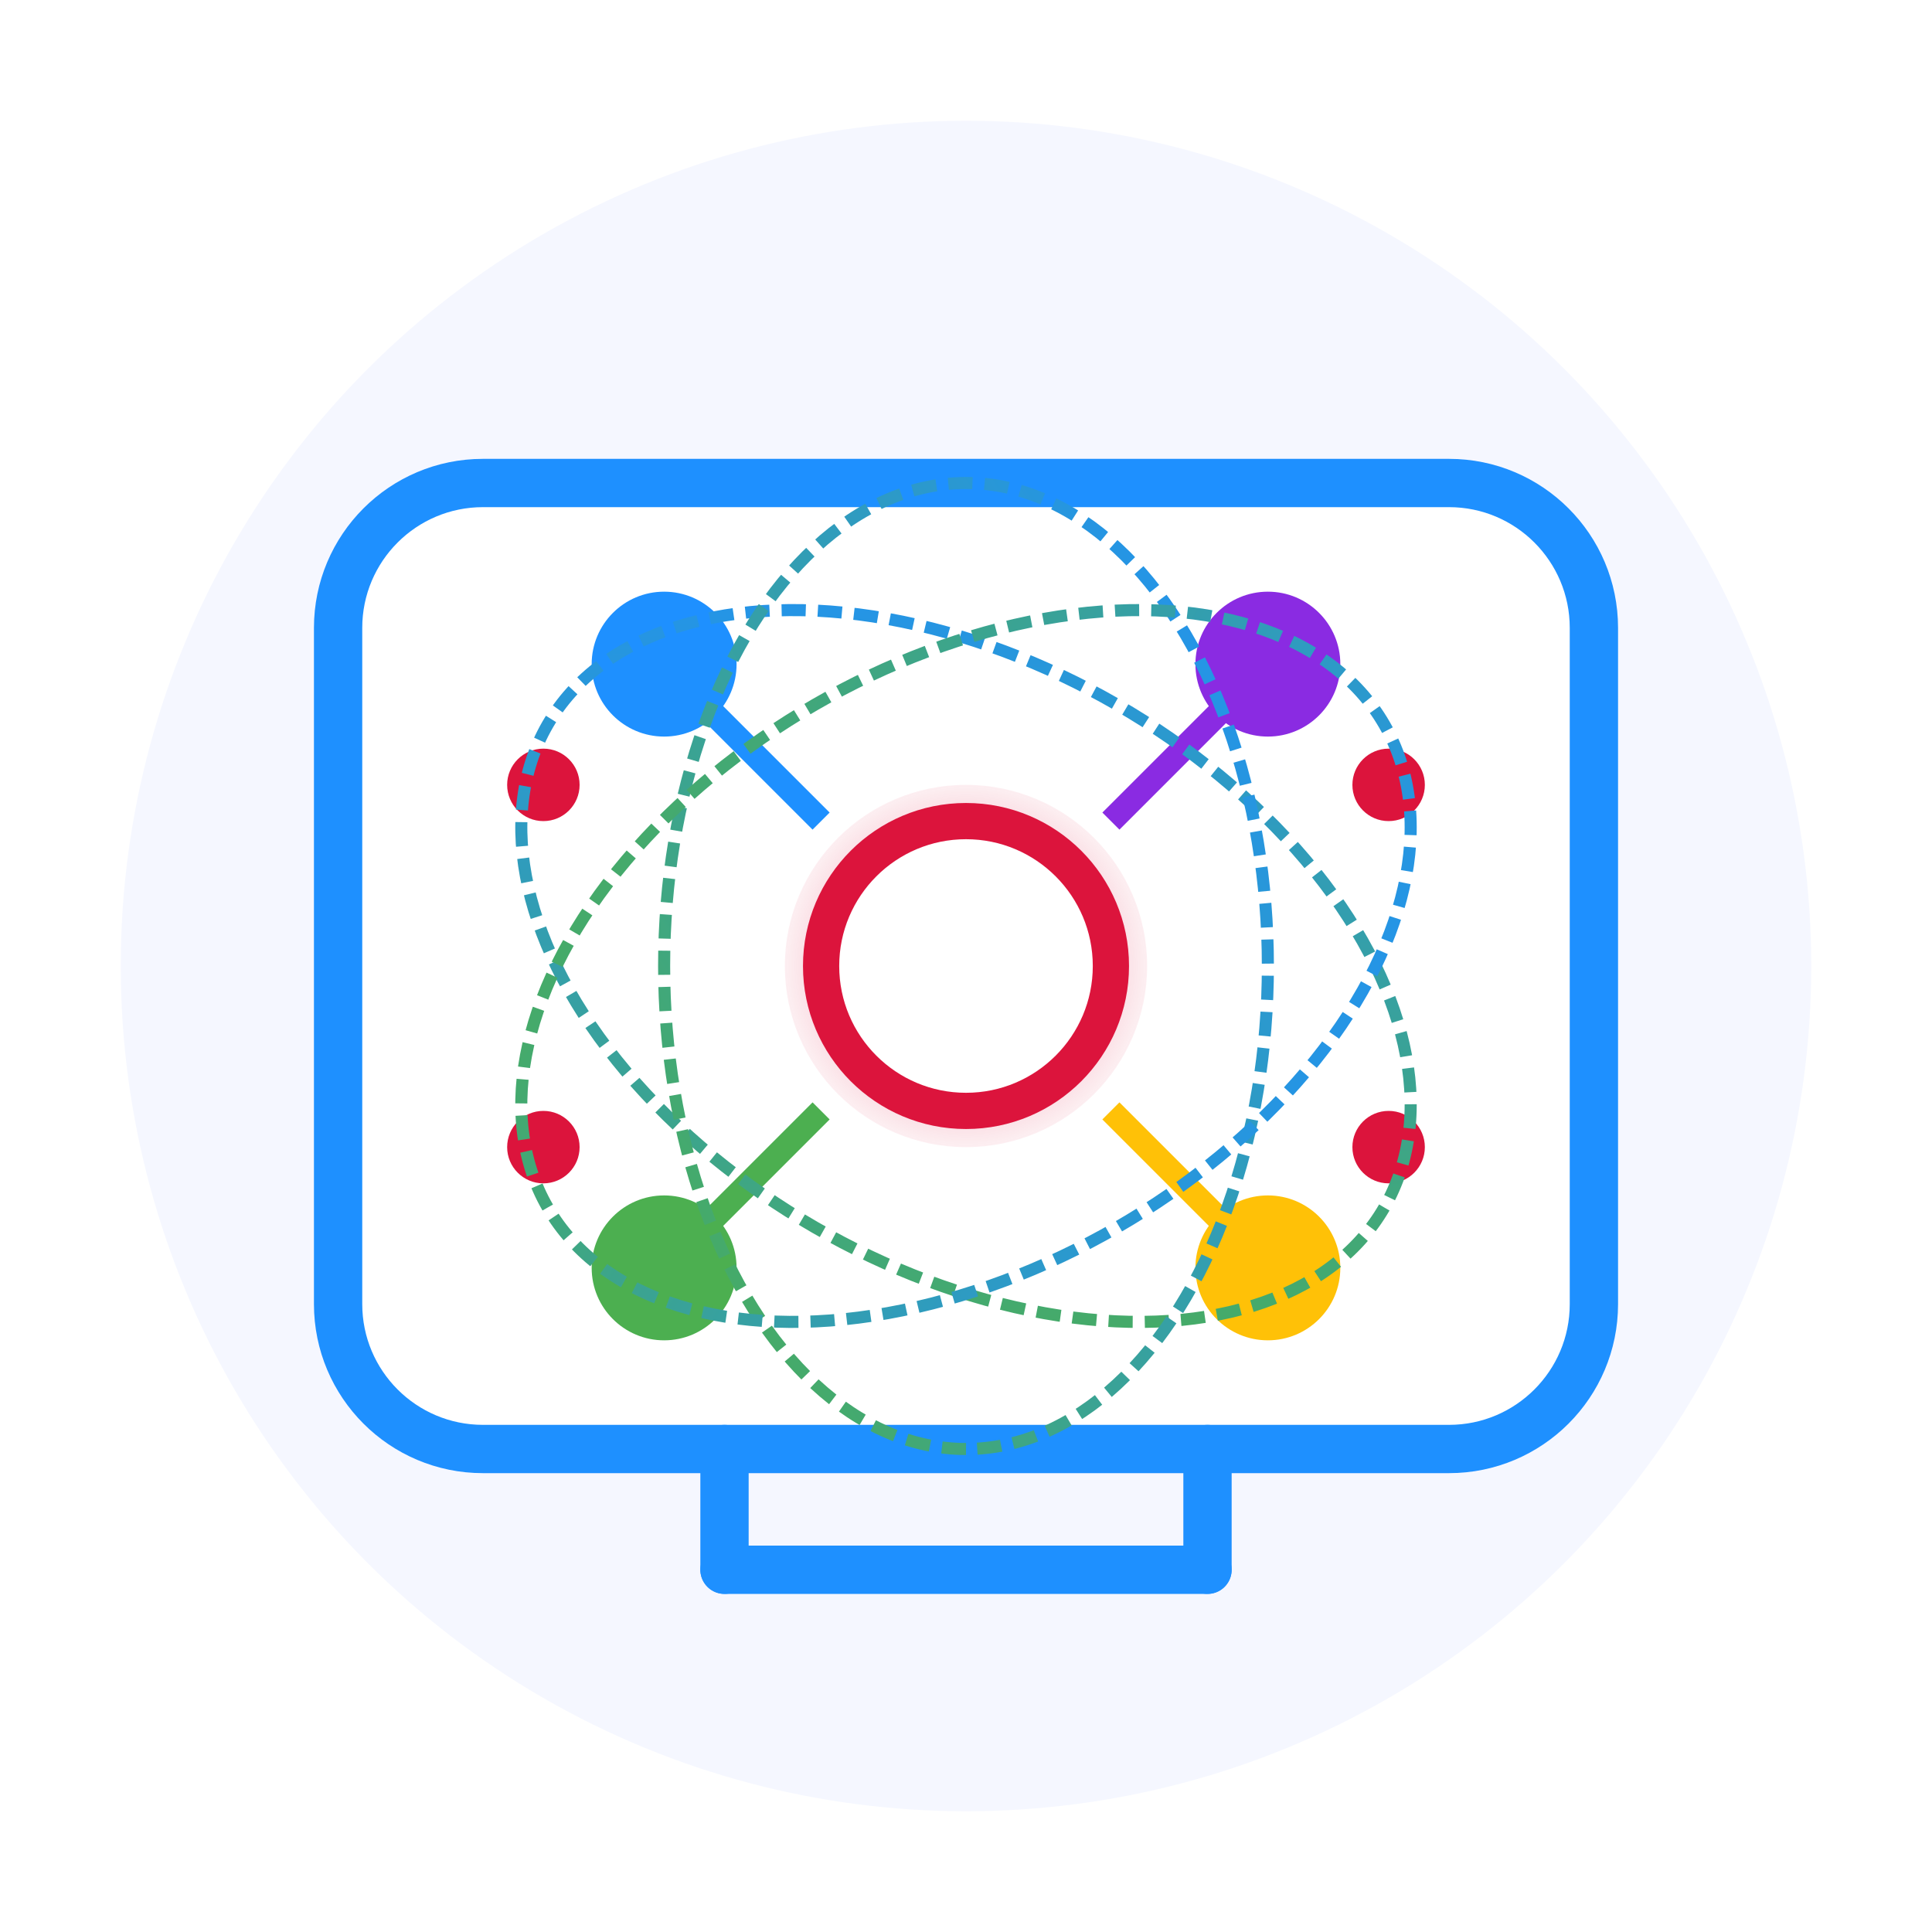 <?xml version="1.0" encoding="UTF-8"?>
<svg width="160px" height="160px" viewBox="0 0 160 160" version="1.1" xmlns="http://www.w3.org/2000/svg">
    <defs>
        <linearGradient id="conceptGradient" x1="0%" y1="0%" x2="100%" y2="100%">
            <stop offset="0%" stop-color="#1E90FF" />
            <stop offset="100%" stop-color="#4CAF50" />
        </linearGradient>
        <radialGradient id="centerGlow" cx="50%" cy="50%" r="50%" fx="50%" fy="50%">
            <stop offset="0%" stop-color="#DC143C" stop-opacity="0.8" />
            <stop offset="100%" stop-color="#DC143C" stop-opacity="0.1" />
        </radialGradient>
        <filter id="conceptShadow" x="-20%" y="-20%" width="140%" height="140%">
            <feGaussianBlur stdDeviation="3" result="blur" />
            <feFlood flood-color="rgba(0,0,0,0.15)" result="color"/>
            <feComposite in="color" in2="blur" operator="in" result="shadow"/>
            <feComposite in="SourceGraphic" in2="shadow" operator="over"/>
        </filter>
    </defs>
    <g stroke="none" stroke-width="1" fill="none" fill-rule="evenodd">
        <circle fill="#F5F7FF" cx="80" cy="80" r="70"></circle>
        
        <!-- Main display screen -->
        <path d="M40,40 L120,40 C126.627,40 132,45.373 132,52 L132,108 C132,114.627 126.627,120 120,120 L40,120 C33.373,120 28,114.627 28,108 L28,52 C28,45.373 33.373,40 40,40 Z" 
              stroke="#1E90FF" 
              stroke-width="4" 
              fill="#FFFFFF"
              filter="url(#conceptShadow)"></path>
        
        <!-- Stand legs -->
        <path d="M60,120 L60,130" stroke="#1E90FF" stroke-width="4" stroke-linecap="round"></path>
        <path d="M100,120 L100,130" stroke="#1E90FF" stroke-width="4" stroke-linecap="round"></path>
        <path d="M60,130 L100,130" stroke="#1E90FF" stroke-width="4" stroke-linecap="round"></path>
        
        <!-- Center atom/concept -->
        <circle fill="url(#centerGlow)" cx="80" cy="80" r="15" opacity="0.7"></circle>
        <circle fill="#FFFFFF" stroke="#DC143C" stroke-width="3" cx="80" cy="80" r="12"></circle>
        
        <!-- Orbiting elements -->
        <circle fill="#1E90FF" cx="55" cy="55" r="6"></circle>
        <circle fill="#8A2BE2" cx="105" cy="55" r="6"></circle>
        <circle fill="#4CAF50" cx="55" cy="105" r="6"></circle>
        <circle fill="#FFC107" cx="105" cy="105" r="6"></circle>
        
        <!-- Connecting lines -->
        <path d="M68,68 L55,55" stroke="#1E90FF" stroke-width="2"></path>
        <path d="M92,68 L105,55" stroke="#8A2BE2" stroke-width="2"></path>
        <path d="M68,92 L55,105" stroke="#4CAF50" stroke-width="2"></path>
        <path d="M92,92 L105,105" stroke="#FFC107" stroke-width="2"></path>
        
        <!-- Sub-elements for complexity -->
        <circle fill="#DC143C" cx="45" cy="65" r="3"></circle>
        <circle fill="#DC143C" cx="115" cy="65" r="3"></circle>
        <circle fill="#DC143C" cx="45" cy="95" r="3"></circle>
        <circle fill="#DC143C" cx="115" cy="95" r="3"></circle>
        
        <!-- Orbital rings -->
        <ellipse stroke="url(#conceptGradient)" stroke-width="1" stroke-dasharray="2,1" cx="80" cy="80" rx="40" ry="25" transform="rotate(30 80 80)"></ellipse>
        <ellipse stroke="url(#conceptGradient)" stroke-width="1" stroke-dasharray="2,1" cx="80" cy="80" rx="40" ry="25" transform="rotate(90 80 80)"></ellipse>
        <ellipse stroke="url(#conceptGradient)" stroke-width="1" stroke-dasharray="2,1" cx="80" cy="80" rx="40" ry="25" transform="rotate(150 80 80)"></ellipse>
    </g>
</svg> 